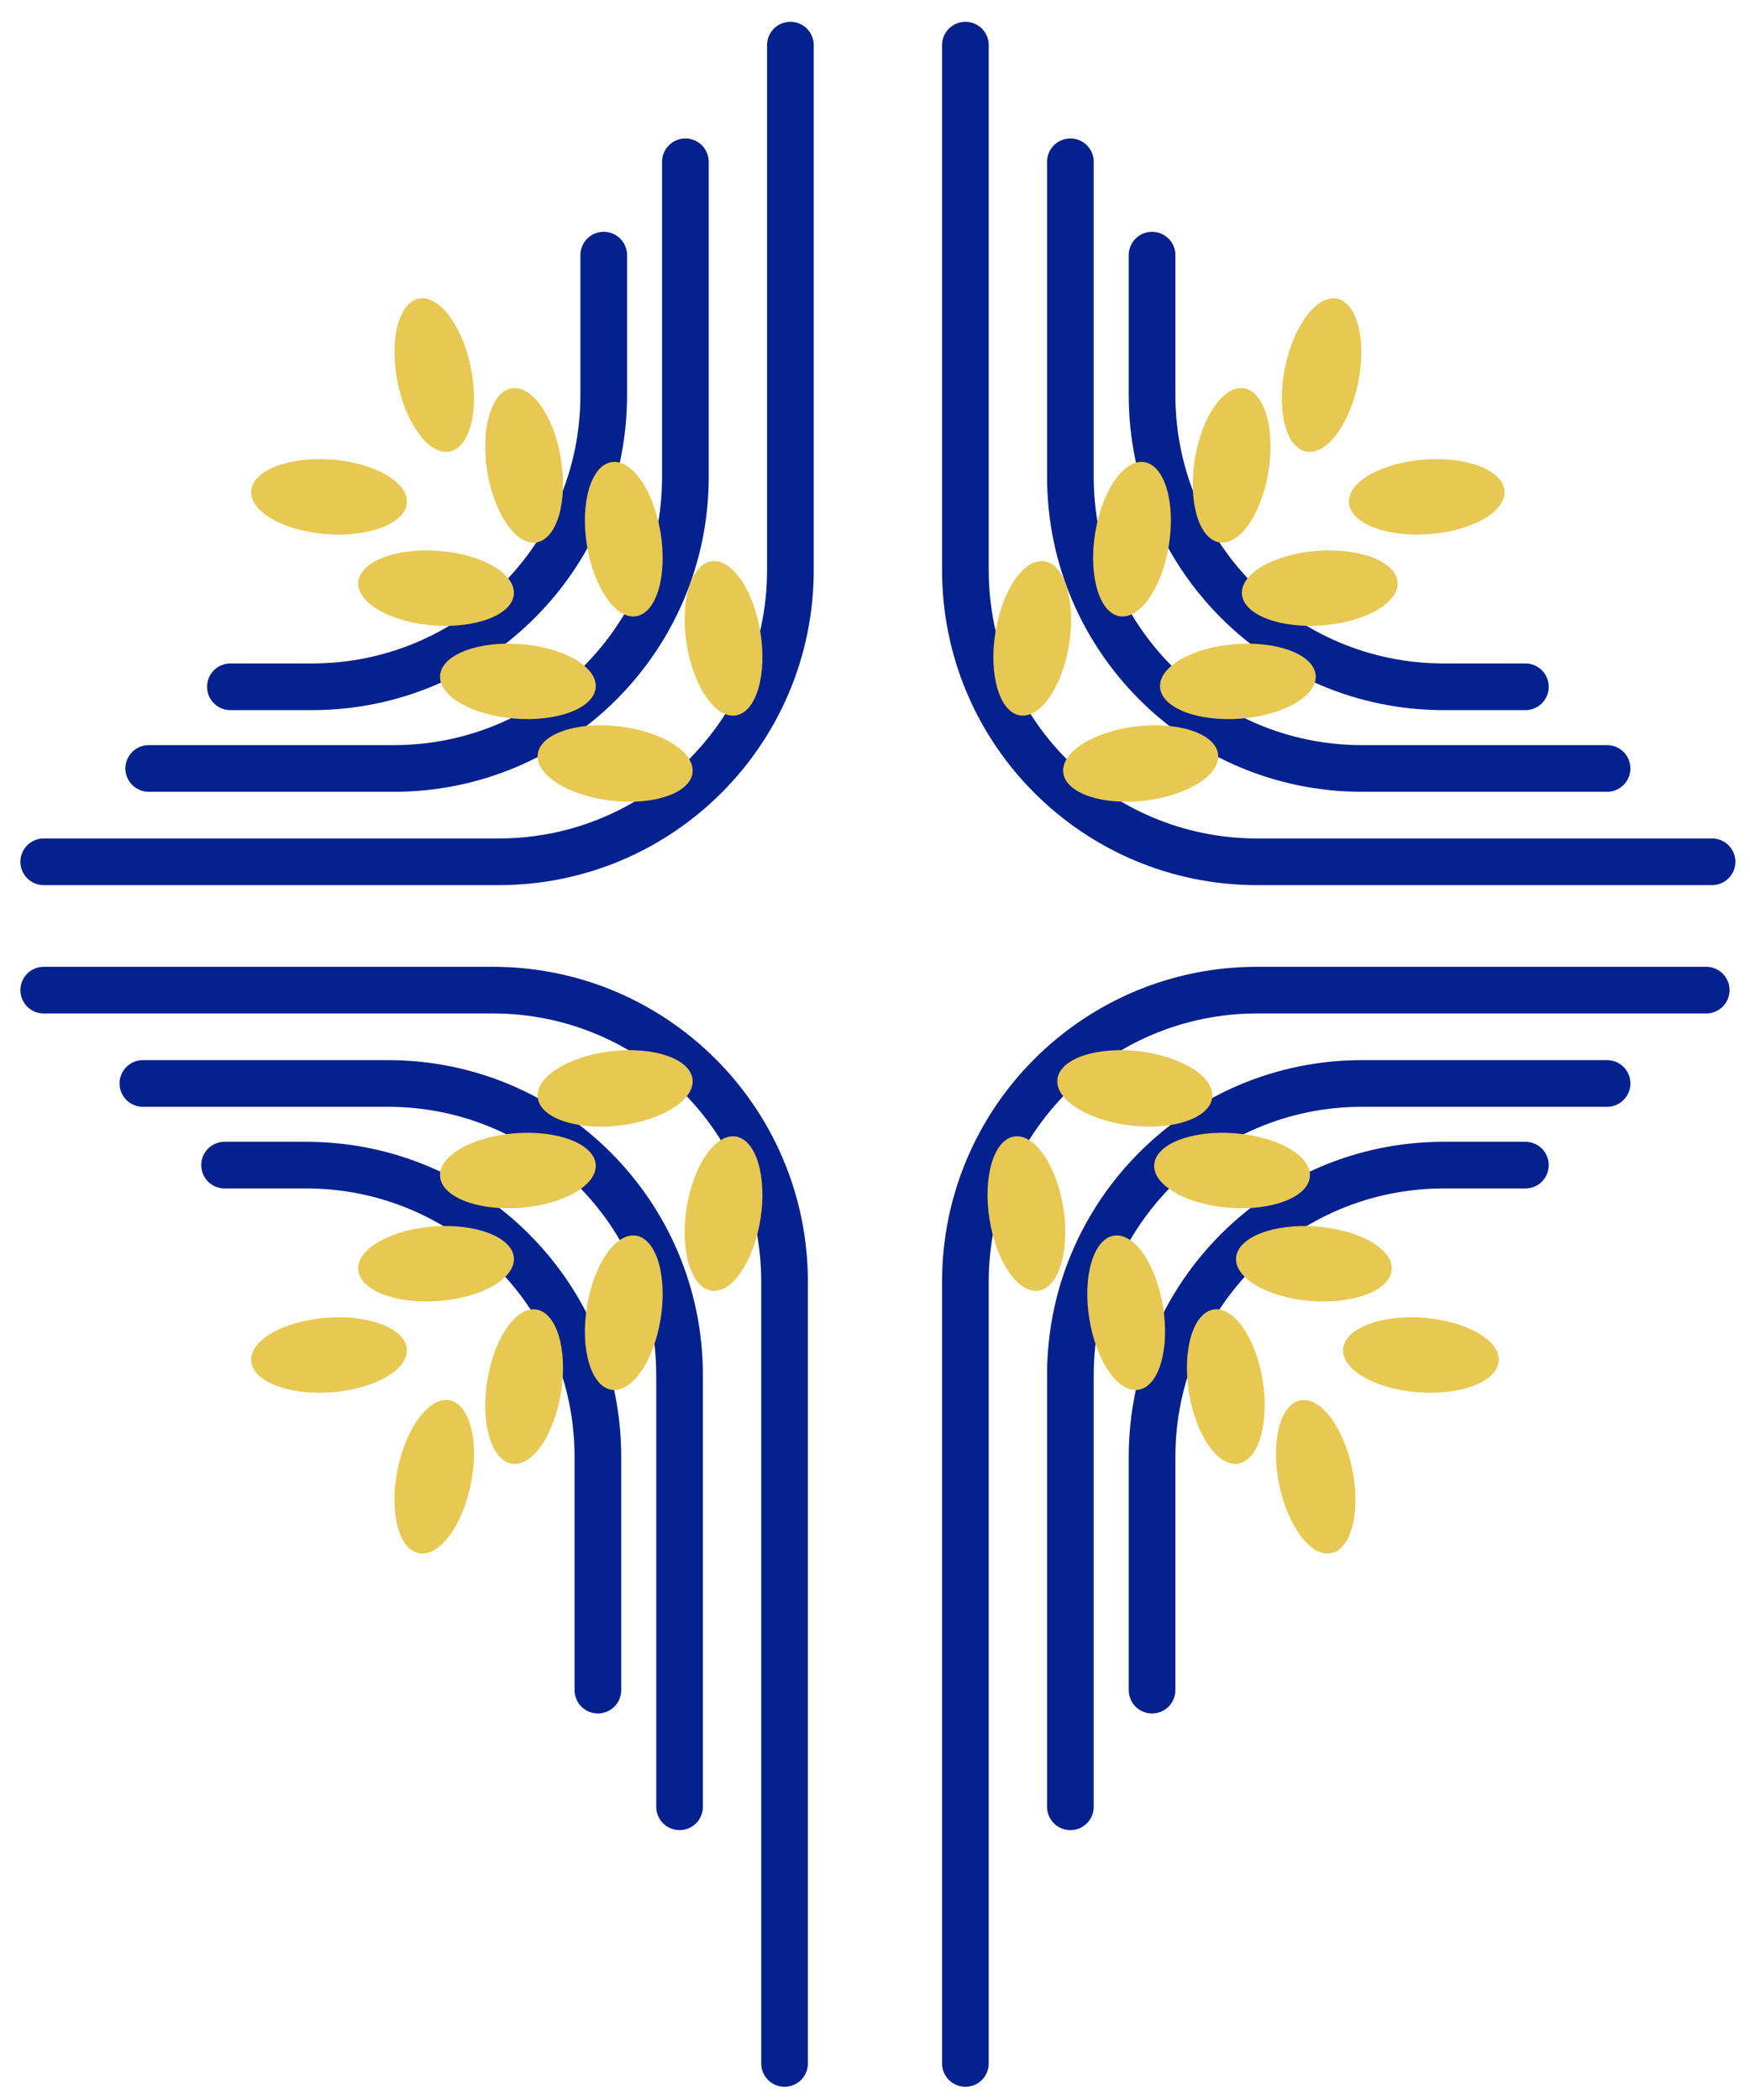 <svg width="75" height="90" viewBox="0 0 75 90" fill="none" xmlns="http://www.w3.org/2000/svg">
<path d="M41.374 88.434V54.934C41.374 48.03 46.971 42.434 53.874 42.434H73.124" stroke="#05218E" stroke-width="2" stroke-linecap="round"/>
<path d="M45.874 77.434V58.934C45.874 52.03 51.471 46.434 58.374 46.434H68.874" stroke="#05218E" stroke-width="2" stroke-linecap="round"/>
<path d="M49.374 72.434V62.434C49.374 55.53 54.971 49.934 61.874 49.934H65.374" stroke="#05218E" stroke-width="2" stroke-linecap="round"/>
<ellipse cx="1.602" cy="3.342" rx="1.602" ry="3.342" transform="matrix(-0.139 0.99 -0.992 -0.123 52.173 45.471)" fill="#E7C852"/>
<ellipse cx="1.601" cy="3.344" rx="1.601" ry="3.344" transform="matrix(-0.09 0.996 -0.997 -0.08 56.28 48.838)" fill="#E7C852"/>
<ellipse cx="1.601" cy="3.344" rx="1.601" ry="3.344" transform="matrix(-0.09 0.996 -0.997 -0.08 59.788 52.834)" fill="#E7C852"/>
<ellipse cx="1.601" cy="3.344" rx="1.601" ry="3.344" transform="matrix(-0.09 0.996 -0.997 -0.08 64.374 56.746)" fill="#E7C852"/>
<ellipse cx="1.602" cy="3.342" rx="1.602" ry="3.342" transform="matrix(-0.975 0.22 0.204 0.979 57.268 59.666)" fill="#E7C852"/>
<ellipse cx="1.601" cy="3.344" rx="1.601" ry="3.344" transform="matrix(-0.985 0.172 0.161 0.987 53.574 55.85)" fill="#E7C852"/>
<ellipse cx="1.601" cy="3.344" rx="1.601" ry="3.344" transform="matrix(-0.985 0.172 0.161 0.987 49.303 52.684)" fill="#E7C852"/>
<ellipse cx="1.601" cy="3.344" rx="1.601" ry="3.344" transform="matrix(-0.985 0.172 0.161 0.987 45.028 48.434)" fill="#E7C852"/>
<path d="M33.624 88.434V54.934C33.624 48.03 28.028 42.434 21.124 42.434H1.874" stroke="#05218E" stroke-width="2" stroke-linecap="round"/>
<path d="M29.124 77.434V58.934C29.124 52.03 23.528 46.434 16.624 46.434H6.124" stroke="#05218E" stroke-width="2" stroke-linecap="round"/>
<path d="M25.624 72.434V62.434C25.624 55.53 20.028 49.934 13.124 49.934H9.624" stroke="#05218E" stroke-width="2" stroke-linecap="round"/>
<ellipse cx="1.602" cy="3.342" rx="1.602" ry="3.342" transform="matrix(0.139 0.99 0.992 -0.123 22.825 45.471)" fill="#E7C852"/>
<ellipse cx="1.601" cy="3.344" rx="1.601" ry="3.344" transform="matrix(0.09 0.996 0.997 -0.08 18.718 48.838)" fill="#E7C852"/>
<ellipse cx="1.601" cy="3.344" rx="1.601" ry="3.344" transform="matrix(0.09 0.996 0.997 -0.08 15.21 52.834)" fill="#E7C852"/>
<ellipse cx="1.601" cy="3.344" rx="1.601" ry="3.344" transform="matrix(0.09 0.996 0.997 -0.08 10.624 56.746)" fill="#E7C852"/>
<ellipse cx="1.602" cy="3.342" rx="1.602" ry="3.342" transform="matrix(0.975 0.22 -0.204 0.979 17.73 59.666)" fill="#E7C852"/>
<ellipse cx="1.601" cy="3.344" rx="1.601" ry="3.344" transform="matrix(0.985 0.172 -0.161 0.987 21.424 55.85)" fill="#E7C852"/>
<ellipse cx="1.601" cy="3.344" rx="1.601" ry="3.344" transform="matrix(0.985 0.172 -0.161 0.987 25.695 52.684)" fill="#E7C852"/>
<ellipse cx="1.601" cy="3.344" rx="1.601" ry="3.344" transform="matrix(0.985 0.172 -0.161 0.987 29.97 48.434)" fill="#E7C852"/>
<path d="M33.874 1.934V24.434C33.874 31.337 28.278 36.934 21.374 36.934H1.874" stroke="#05218E" stroke-width="2" stroke-linecap="round"/>
<path d="M29.374 6.934V20.434C29.374 27.337 23.778 32.934 16.874 32.934H6.374" stroke="#05218E" stroke-width="2" stroke-linecap="round"/>
<path d="M25.874 10.934V16.934C25.874 23.837 20.278 29.434 13.374 29.434H9.874" stroke="#05218E" stroke-width="2" stroke-linecap="round"/>
<ellipse cx="1.602" cy="3.342" rx="1.602" ry="3.342" transform="matrix(0.139 -0.99 0.992 0.123 22.825 33.897)" fill="#E7C852"/>
<ellipse cx="1.601" cy="3.344" rx="1.601" ry="3.344" transform="matrix(0.09 -0.996 0.997 0.08 18.718 30.529)" fill="#E7C852"/>
<ellipse cx="1.601" cy="3.344" rx="1.601" ry="3.344" transform="matrix(0.09 -0.996 0.997 0.08 15.21 26.533)" fill="#E7C852"/>
<ellipse cx="1.601" cy="3.344" rx="1.601" ry="3.344" transform="matrix(0.09 -0.996 0.997 0.08 10.624 22.621)" fill="#E7C852"/>
<ellipse cx="1.602" cy="3.342" rx="1.602" ry="3.342" transform="matrix(0.975 -0.22 -0.204 -0.979 17.73 19.701)" fill="#E7C852"/>
<ellipse cx="1.601" cy="3.344" rx="1.601" ry="3.344" transform="matrix(0.985 -0.172 -0.161 -0.987 21.424 23.518)" fill="#E7C852"/>
<ellipse cx="1.601" cy="3.344" rx="1.601" ry="3.344" transform="matrix(0.985 -0.172 -0.161 -0.987 25.695 26.684)" fill="#E7C852"/>
<ellipse cx="1.601" cy="3.344" rx="1.601" ry="3.344" transform="matrix(0.985 -0.172 -0.161 -0.987 29.97 30.934)" fill="#E7C852"/>
<path d="M41.374 1.934V24.434C41.374 31.337 46.971 36.934 53.874 36.934H73.374" stroke="#05218E" stroke-width="2" stroke-linecap="round"/>
<path d="M45.874 6.934V20.434C45.874 27.337 51.471 32.934 58.374 32.934H68.874" stroke="#05218E" stroke-width="2" stroke-linecap="round"/>
<path d="M49.374 10.934V16.934C49.374 23.837 54.971 29.434 61.874 29.434H65.374" stroke="#05218E" stroke-width="2" stroke-linecap="round"/>
<ellipse cx="1.602" cy="3.342" rx="1.602" ry="3.342" transform="matrix(-0.139 -0.99 -0.992 0.123 52.423 33.897)" fill="#E7C852"/>
<ellipse cx="1.601" cy="3.344" rx="1.601" ry="3.344" transform="matrix(-0.09 -0.996 -0.997 0.08 56.53 30.529)" fill="#E7C852"/>
<ellipse cx="1.601" cy="3.344" rx="1.601" ry="3.344" transform="matrix(-0.09 -0.996 -0.997 0.08 60.038 26.533)" fill="#E7C852"/>
<ellipse cx="1.601" cy="3.344" rx="1.601" ry="3.344" transform="matrix(-0.09 -0.996 -0.997 0.08 64.624 22.621)" fill="#E7C852"/>
<ellipse cx="1.602" cy="3.342" rx="1.602" ry="3.342" transform="matrix(-0.975 -0.22 0.204 -0.979 57.518 19.701)" fill="#E7C852"/>
<ellipse cx="1.601" cy="3.344" rx="1.601" ry="3.344" transform="matrix(-0.985 -0.172 0.161 -0.987 53.824 23.518)" fill="#E7C852"/>
<ellipse cx="1.601" cy="3.344" rx="1.601" ry="3.344" transform="matrix(-0.985 -0.172 0.161 -0.987 49.553 26.684)" fill="#E7C852"/>
<ellipse cx="1.601" cy="3.344" rx="1.601" ry="3.344" transform="matrix(-0.985 -0.172 0.161 -0.987 45.278 30.934)" fill="#E7C852"/>
</svg>
